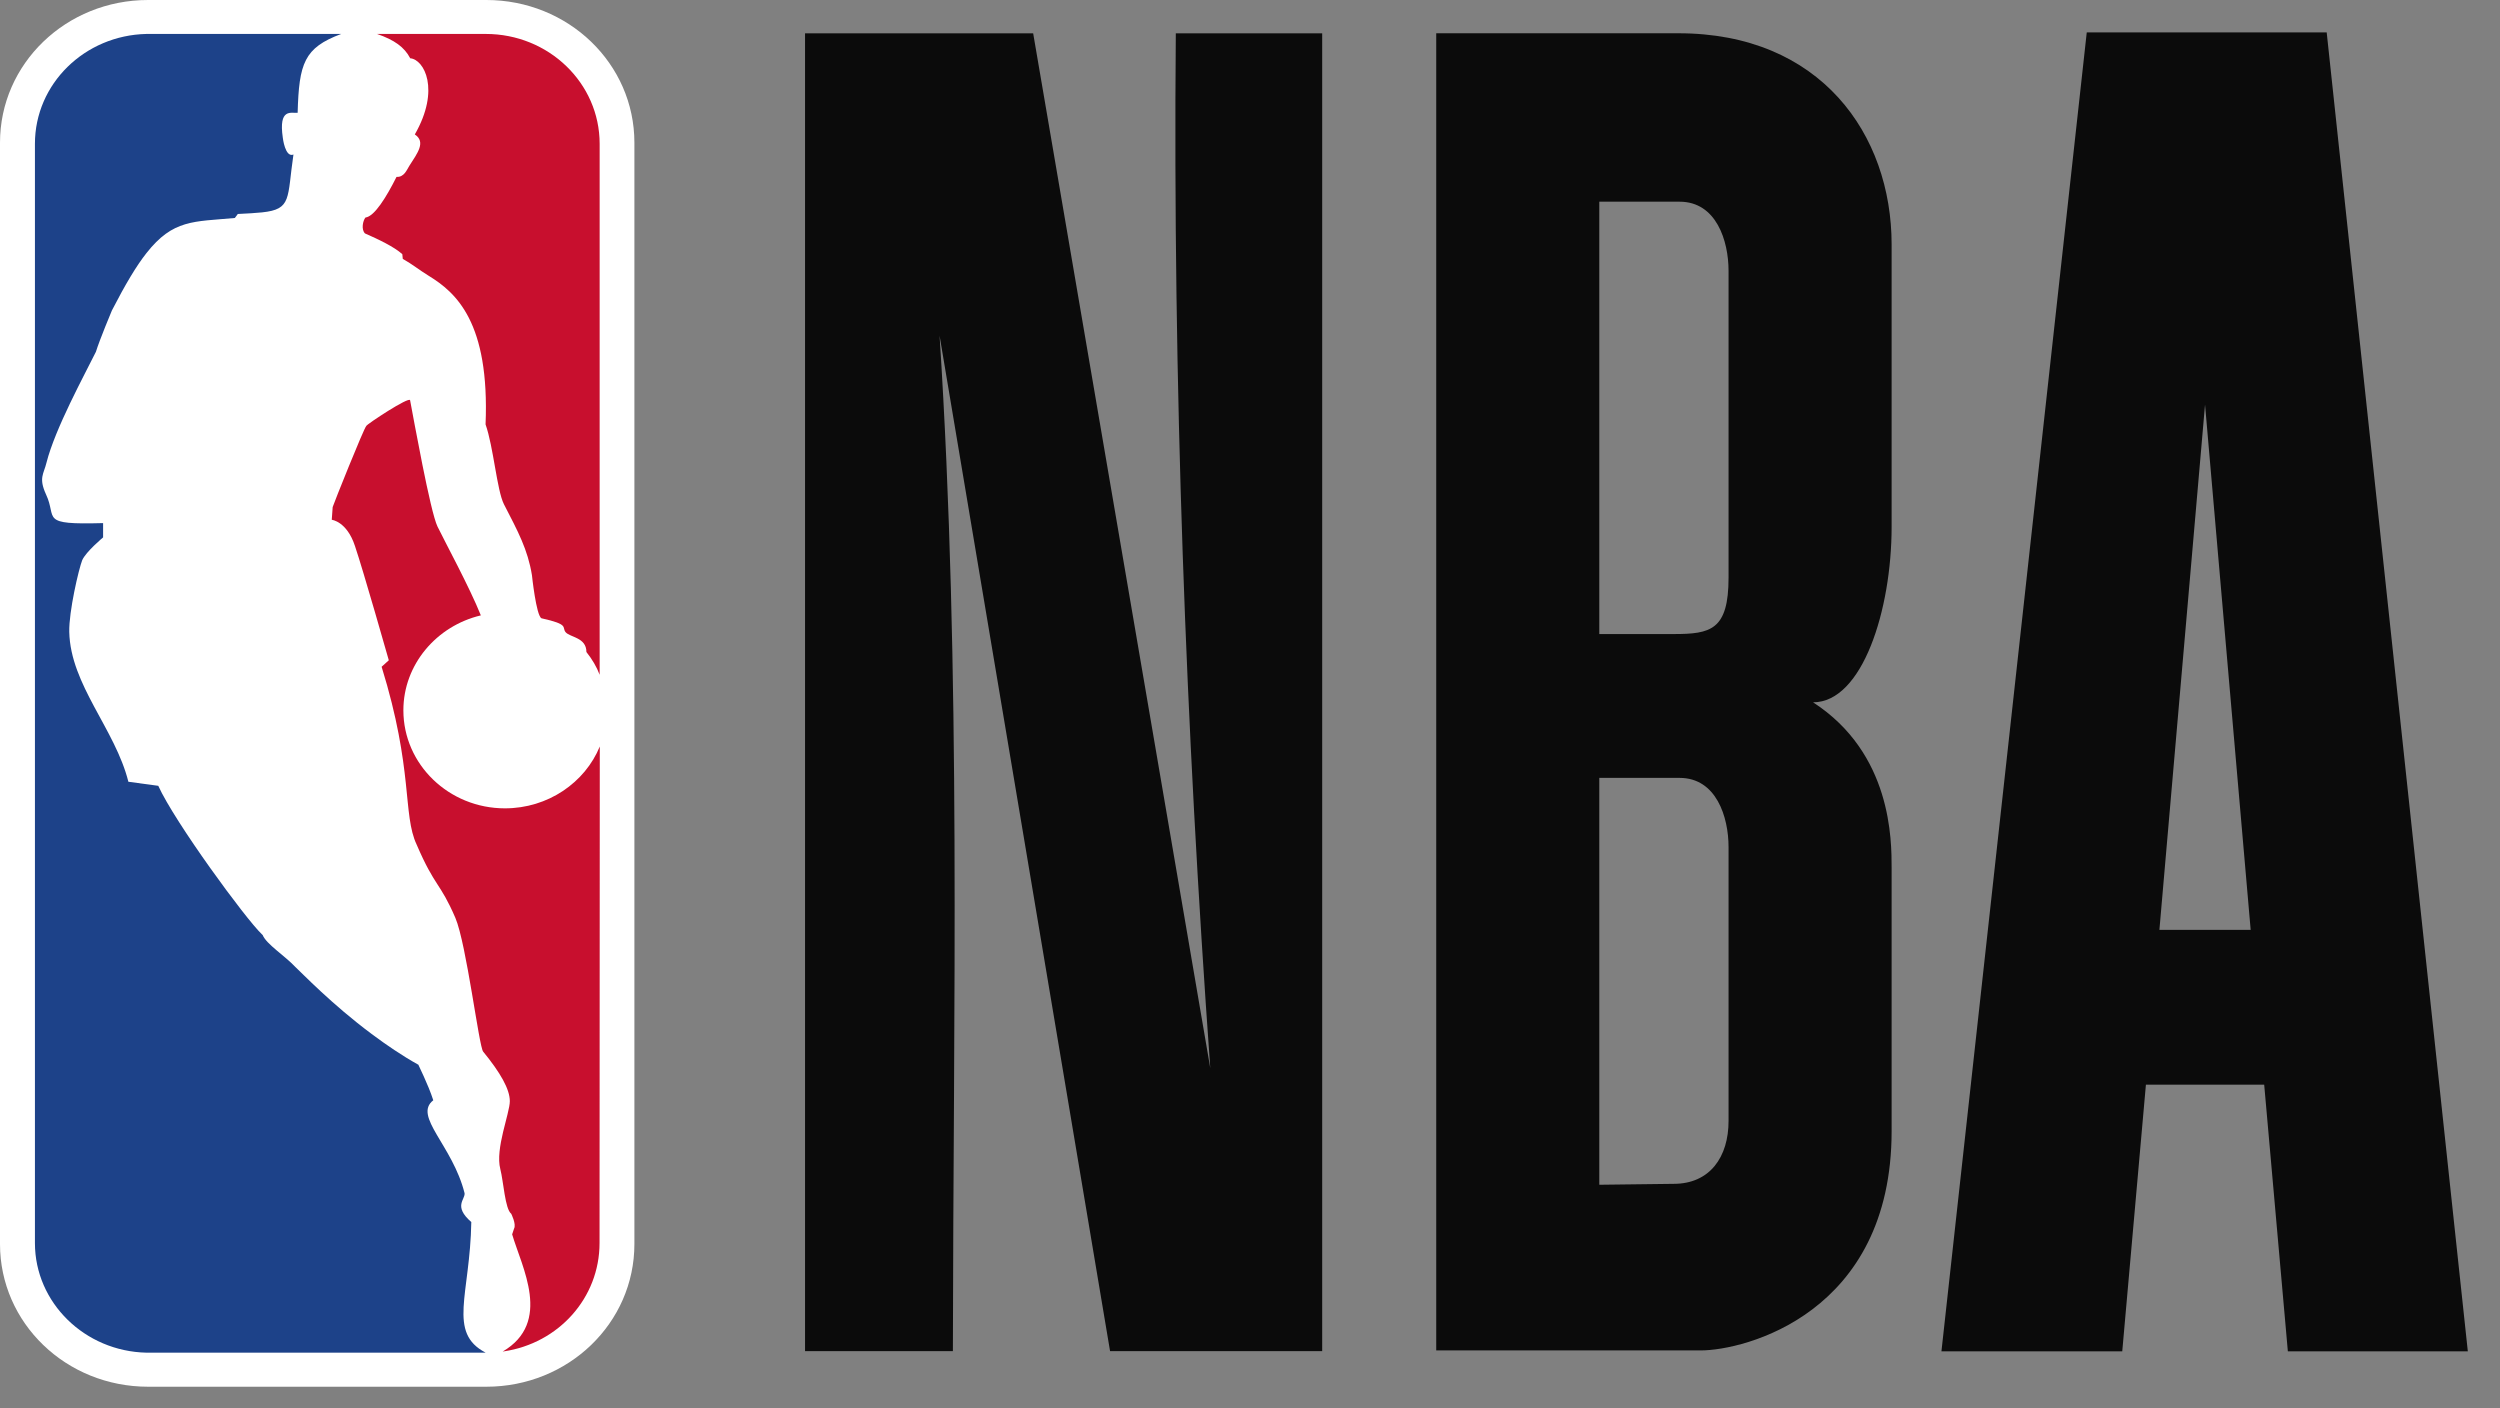 <svg xmlns="http://www.w3.org/2000/svg" width="71" height="40" viewBox="0 0 71 40" fill="none">
<rect x="0" y="0" width="71" height="40" fill="#808080" stroke="none"/>
<path d="M4.207 0H13.81C16.141 0 18.017 1.808 18.017 4.053V35.33C18.017 37.576 16.141 39.383 13.81 39.383H4.207C1.876 39.383 0 37.576 0 35.33V4.053C0 1.808 1.876 0 4.207 0Z" fill="white"/>
<path d="M11.426 7.219L11.439 7.352C11.729 7.517 11.88 7.65 12.177 7.834C12.954 8.31 13.909 9.153 13.79 12.053C14.014 12.687 14.113 13.924 14.31 14.317C14.712 15.097 14.988 15.605 15.107 16.334C15.107 16.334 15.226 17.476 15.377 17.559C16.18 17.736 15.95 17.812 16.062 17.952C16.187 18.104 16.654 18.098 16.654 18.517C16.819 18.726 16.944 18.935 17.03 19.164V4.085C17.03 2.359 15.581 0.964 13.796 0.964H10.708C11.202 1.135 11.485 1.338 11.65 1.655C12.045 1.687 12.512 2.543 11.781 3.818C12.104 4.034 11.854 4.351 11.623 4.713C11.551 4.827 11.478 5.036 11.261 5.024C10.971 5.601 10.635 6.147 10.379 6.178C10.306 6.267 10.253 6.515 10.365 6.629C10.741 6.794 11.195 7.009 11.426 7.219Z" fill="#C80F2E"/>
<path d="M14.308 38.379L14.275 38.385C15.691 37.554 14.815 35.981 14.545 35.055L14.598 34.896C14.67 34.769 14.519 34.471 14.519 34.471C14.341 34.331 14.301 33.558 14.209 33.202C14.058 32.625 14.479 31.616 14.479 31.274C14.479 30.931 14.209 30.462 13.722 29.866C13.603 29.733 13.248 26.808 12.932 26.066C12.491 25.044 12.359 25.209 11.832 23.985C11.43 23.129 11.746 21.866 10.838 18.936L11.042 18.752C11.042 18.752 10.317 16.202 10.08 15.504C9.85 14.806 9.422 14.762 9.422 14.762L9.448 14.4C9.481 14.292 10.331 12.167 10.403 12.097C10.409 12.053 11.628 11.247 11.647 11.368C11.746 11.888 12.22 14.533 12.424 14.952C12.629 15.377 13.333 16.671 13.656 17.477C12.398 17.775 11.456 18.872 11.456 20.173C11.456 21.708 12.747 22.957 14.341 22.957C15.559 22.957 16.613 22.228 17.034 21.2L17.027 35.302C17.027 36.863 15.862 38.15 14.308 38.379Z" fill="#C80F2E"/>
<path d="M9.691 0.964C8.637 1.357 8.492 1.795 8.453 3.203C8.275 3.222 7.906 3.057 8.032 3.914C8.032 3.914 8.097 4.485 8.334 4.389C8.15 5.633 8.297 5.944 7.439 6.032C7.255 6.051 7.031 6.064 6.754 6.077L6.669 6.191C5.496 6.299 4.916 6.227 4.16 7.187C3.87 7.555 3.56 8.075 3.178 8.817C3.178 8.817 2.829 9.648 2.724 9.991C2.388 10.67 1.565 12.173 1.321 13.137C1.242 13.467 1.091 13.569 1.308 14.044C1.631 14.729 1.097 14.907 2.928 14.856V15.262C2.928 15.262 2.441 15.668 2.335 15.909C2.237 16.157 1.954 17.368 1.967 17.946C2 19.449 3.271 20.705 3.646 22.202L4.495 22.317C4.956 23.338 6.971 26.091 7.439 26.535C7.445 26.541 7.452 26.548 7.459 26.554C7.564 26.814 8.084 27.138 8.387 27.461C8.572 27.632 9.421 28.52 10.554 29.364C10.969 29.674 11.416 29.98 11.884 30.24C11.871 30.233 12.16 30.792 12.305 31.248C11.726 31.699 12.852 32.523 13.194 33.887C13.214 34.071 12.865 34.255 13.385 34.706C13.352 36.767 12.7 37.846 13.793 38.416H4.16C2.408 38.378 0.992 36.996 0.992 35.302V4.085C0.992 2.378 2.408 1.002 4.16 0.964H9.691Z" fill="#1D4289"/>
<path fill-rule="evenodd" clip-rule="evenodd" d="M22.863 0.946V38.373H27.062C27.073 28.735 27.3 19.058 26.684 9.532L31.526 38.373H37.55V0.946H33.393C33.308 10.87 33.674 20.654 34.372 30.337L29.342 0.946H22.863Z" fill="#0B0B0B"/>
<path fill-rule="evenodd" clip-rule="evenodd" d="M59.264 0.92L55.137 38.378H60.272L60.944 30.804H64.303L64.975 38.378H70.086L66.078 0.92H59.264ZM62.623 11.493L63.919 26.409H61.327L62.623 11.493Z" fill="#0B0B0B"/>
<path d="M40.789 0.945V38.352H48.3C49.531 38.352 53.722 37.316 53.722 32.122V24.651C53.722 23.864 53.729 21.396 51.491 19.946C52.889 19.946 53.722 17.332 53.722 14.957V6.943C53.722 3.82 51.705 0.937 47.652 0.945H40.789ZM45.42 5.728H47.7C48.744 5.728 49.091 6.838 49.091 7.692V16.404C49.091 17.895 48.583 18.007 47.532 18.007H45.42V5.728ZM45.42 22.092H47.7C48.744 22.092 49.091 23.202 49.091 24.056V31.837C49.091 32.851 48.567 33.621 47.532 33.621L45.42 33.647V22.092Z" fill="#0B0B0B"/>
</svg>